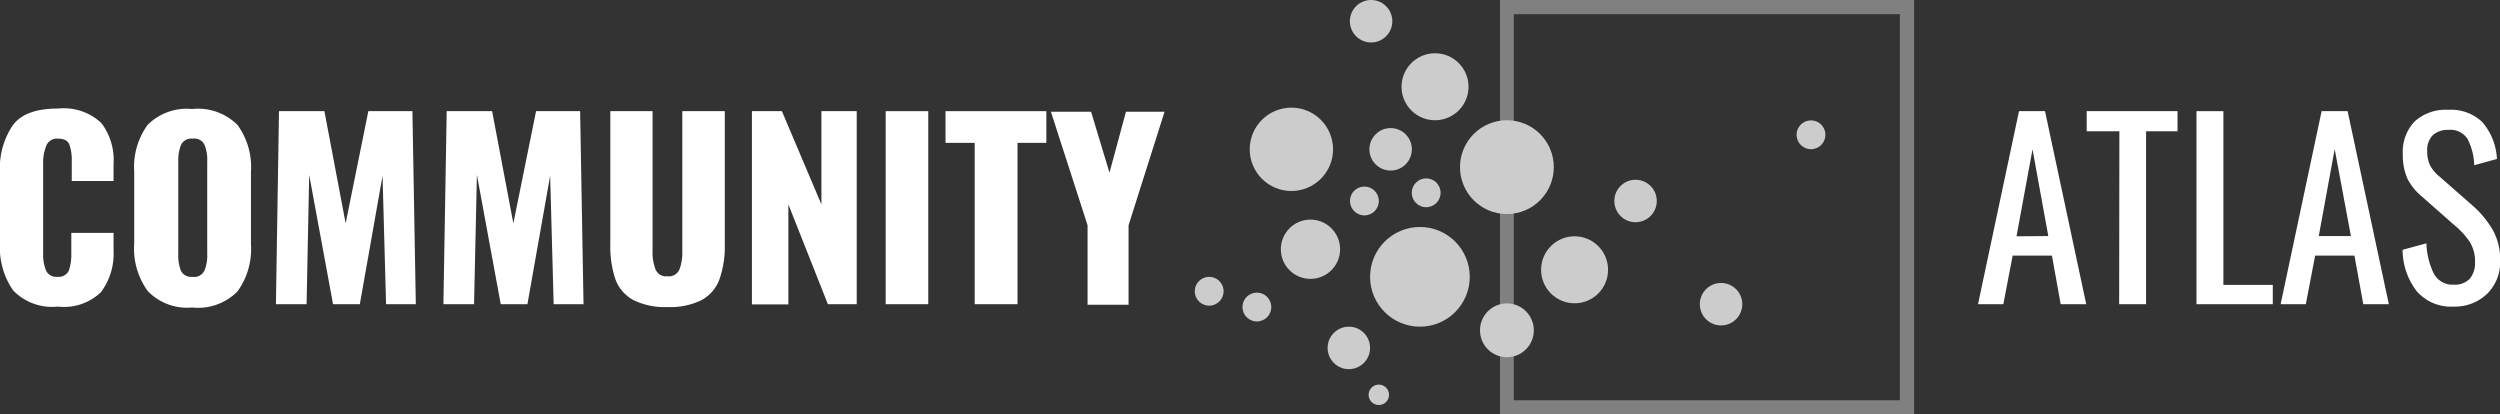 <svg xmlns="http://www.w3.org/2000/svg" viewBox="0 0 220.17 36.47"><rect x="0" y="0" width="220.17" height="36.47" fill="#333333" stroke="none"/><defs><style>.cls-1{fill:#fff;}.cls-2{fill:gray;}.cls-3{fill:#ccc;}</style></defs><title>Asset 1</title><g id="Layer_2" data-name="Layer 2"><g id="Layer_1-2" data-name="Layer 1"><path class="cls-1" d="M177.81,9.79h2.29l3.63,17h-2.25l-.77-4.28h-3.46l-.82,4.28H174.2Zm2.58,11L179,13.15l-1.41,7.66Z"/><path class="cls-1" d="M186.65,11.56h-2.88V9.79h8v1.77H189V26.79h-2.37Z"/><path class="cls-1" d="M193.44,9.79h2.37v15.3h4.35v1.7h-6.72Z"/><path class="cls-1" d="M204.46,9.79h2.29l3.63,17h-2.25l-.78-4.28h-3.46l-.82,4.28h-2.22Zm2.58,11-1.43-7.66-1.4,7.66Z"/><path class="cls-1" d="M212.84,25.65A6,6,0,0,1,211.59,22l2.1-.57a6.48,6.48,0,0,0,.64,2.64,1.86,1.86,0,0,0,1.77,1,1.82,1.82,0,0,0,1.4-.51,2.15,2.15,0,0,0,.47-1.48,3.21,3.21,0,0,0-.44-1.74,7,7,0,0,0-1.41-1.54l-2.85-2.51A4.92,4.92,0,0,1,212,15.7a5.2,5.2,0,0,1-.39-2.13,3.86,3.86,0,0,1,1.07-2.9,4.07,4.07,0,0,1,2.92-1,4,4,0,0,1,3,1.07A5.34,5.34,0,0,1,219.9,14l-2,.55a5.42,5.42,0,0,0-.58-2.3,1.79,1.79,0,0,0-1.69-.81,1.91,1.91,0,0,0-1.38.47,1.85,1.85,0,0,0-.49,1.4,2.84,2.84,0,0,0,.26,1.27,3.27,3.27,0,0,0,.86,1l2.87,2.52a8.54,8.54,0,0,1,1.77,2.13,5.21,5.21,0,0,1,.66,2.63,3.91,3.91,0,0,1-1.13,3A4.07,4.07,0,0,1,216.1,27,4,4,0,0,1,212.84,25.65Z"/><path class="cls-1" d="M1.16,25.58A6.63,6.63,0,0,1,0,21.38V15.25A6.73,6.73,0,0,1,1.15,11c.77-1,2.09-1.44,4-1.44a4.81,4.81,0,0,1,3.78,1.28A5.4,5.4,0,0,1,10,14.47v1.47H6.32v-1.7a4.22,4.22,0,0,0-.21-1.51c-.14-.35-.48-.52-1-.52a1,1,0,0,0-1,.55A3.8,3.8,0,0,0,3.8,14.3v8a3.69,3.69,0,0,0,.26,1.54,1,1,0,0,0,1,.54,1,1,0,0,0,1-.54,4.37,4.37,0,0,0,.22-1.54V20.51H10V22a5.67,5.67,0,0,1-1.11,3.73A4.69,4.69,0,0,1,5.1,27,4.77,4.77,0,0,1,1.16,25.58Z"/><path class="cls-1" d="M13,25.62a6.37,6.37,0,0,1-1.18-4.18V15.12A6.29,6.29,0,0,1,13,11a4.87,4.87,0,0,1,3.92-1.4,4.91,4.91,0,0,1,4,1.41,6.3,6.3,0,0,1,1.18,4.15v6.32a6.37,6.37,0,0,1-1.18,4.18,4.88,4.88,0,0,1-4,1.42A4.81,4.81,0,0,1,13,25.62Zm5-1.78a3.45,3.45,0,0,0,.25-1.46V14.2A3.44,3.44,0,0,0,18,12.73a1,1,0,0,0-1.05-.52,1,1,0,0,0-1,.53,3.62,3.62,0,0,0-.25,1.46v8.18a3.84,3.84,0,0,0,.23,1.46,1,1,0,0,0,1,.54A1,1,0,0,0,18,23.84Z"/><path class="cls-1" d="M24.57,9.79h4l1.87,9.88,2-9.88h3.88l.3,17H34l-.31-11.31-2,11.31H29.33L27.23,15.4,27,26.79h-2.7Z"/><path class="cls-1" d="M39.34,9.79h4l1.87,9.88,2-9.88h3.88l.3,17H48.76l-.31-11.31-2,11.31H44.1L42,15.4l-.25,11.39h-2.7Z"/><path class="cls-1" d="M55.77,26.42A3.43,3.43,0,0,1,54.2,24.6a9,9,0,0,1-.45-3.08V9.79h3.72v12.3a4.08,4.08,0,0,0,.26,1.63,1,1,0,0,0,1.06.61,1,1,0,0,0,1.05-.61,4.29,4.29,0,0,0,.25-1.63V9.79h3.74V21.52a8.67,8.67,0,0,1-.47,3.08,3.41,3.41,0,0,1-1.56,1.82,6.19,6.19,0,0,1-3,.62A6.26,6.26,0,0,1,55.77,26.42Z"/><path class="cls-1" d="M66.22,9.79h2.64L72.34,18V9.79h3.11v17H72.91L69.43,18v8.81H66.22Z"/><path class="cls-1" d="M78,9.79h3.75v17H78Z"/><path class="cls-1" d="M85.84,12.58H83.27V9.79h8.88v2.79H89.61V26.79H85.84Z"/><path class="cls-1" d="M95.78,19.84l-3.23-10h3.54l1.62,5.37,1.45-5.37h3.4L99.39,19.84v7H95.78Z"/><path class="cls-2" d="M168.57,36.47H132.1V0h36.47Zm-35.25-1.22h34v-34h-34Z"/><circle class="cls-3" cx="113.73" cy="13.15" r="3.67"/><circle class="cls-3" cx="132.71" cy="14.72" r="4.13"/><circle class="cls-3" cx="125.05" cy="24.38" r="4.39"/><circle class="cls-3" cx="126.38" cy="7.64" r="2.95"/><circle class="cls-3" cx="115.41" cy="21.95" r="2.61"/><circle class="cls-3" cx="118.79" cy="30.64" r="1.87"/><circle class="cls-3" cx="122.47" cy="13.15" r="1.87"/><circle class="cls-3" cx="144.04" cy="17.7" r="1.87"/><circle class="cls-3" cx="151.57" cy="26.79" r="1.87"/><circle class="cls-3" cx="120.75" cy="1.87" r="1.87"/><circle class="cls-3" cx="106.49" cy="25.65" r="1.27"/><circle class="cls-3" cx="110.69" cy="27.04" r="1.27"/><circle class="cls-3" cx="125.6" cy="16.98" r="1.27"/><circle class="cls-3" cx="159.49" cy="11.87" r="1.27"/><circle class="cls-3" cx="120.16" cy="17.7" r="1.27"/><circle class="cls-3" cx="121.43" cy="34.77" r="0.9"/><circle class="cls-3" cx="138.67" cy="23.76" r="2.95"/><circle class="cls-3" cx="132.71" cy="29.09" r="2.37"/></g></g></svg>